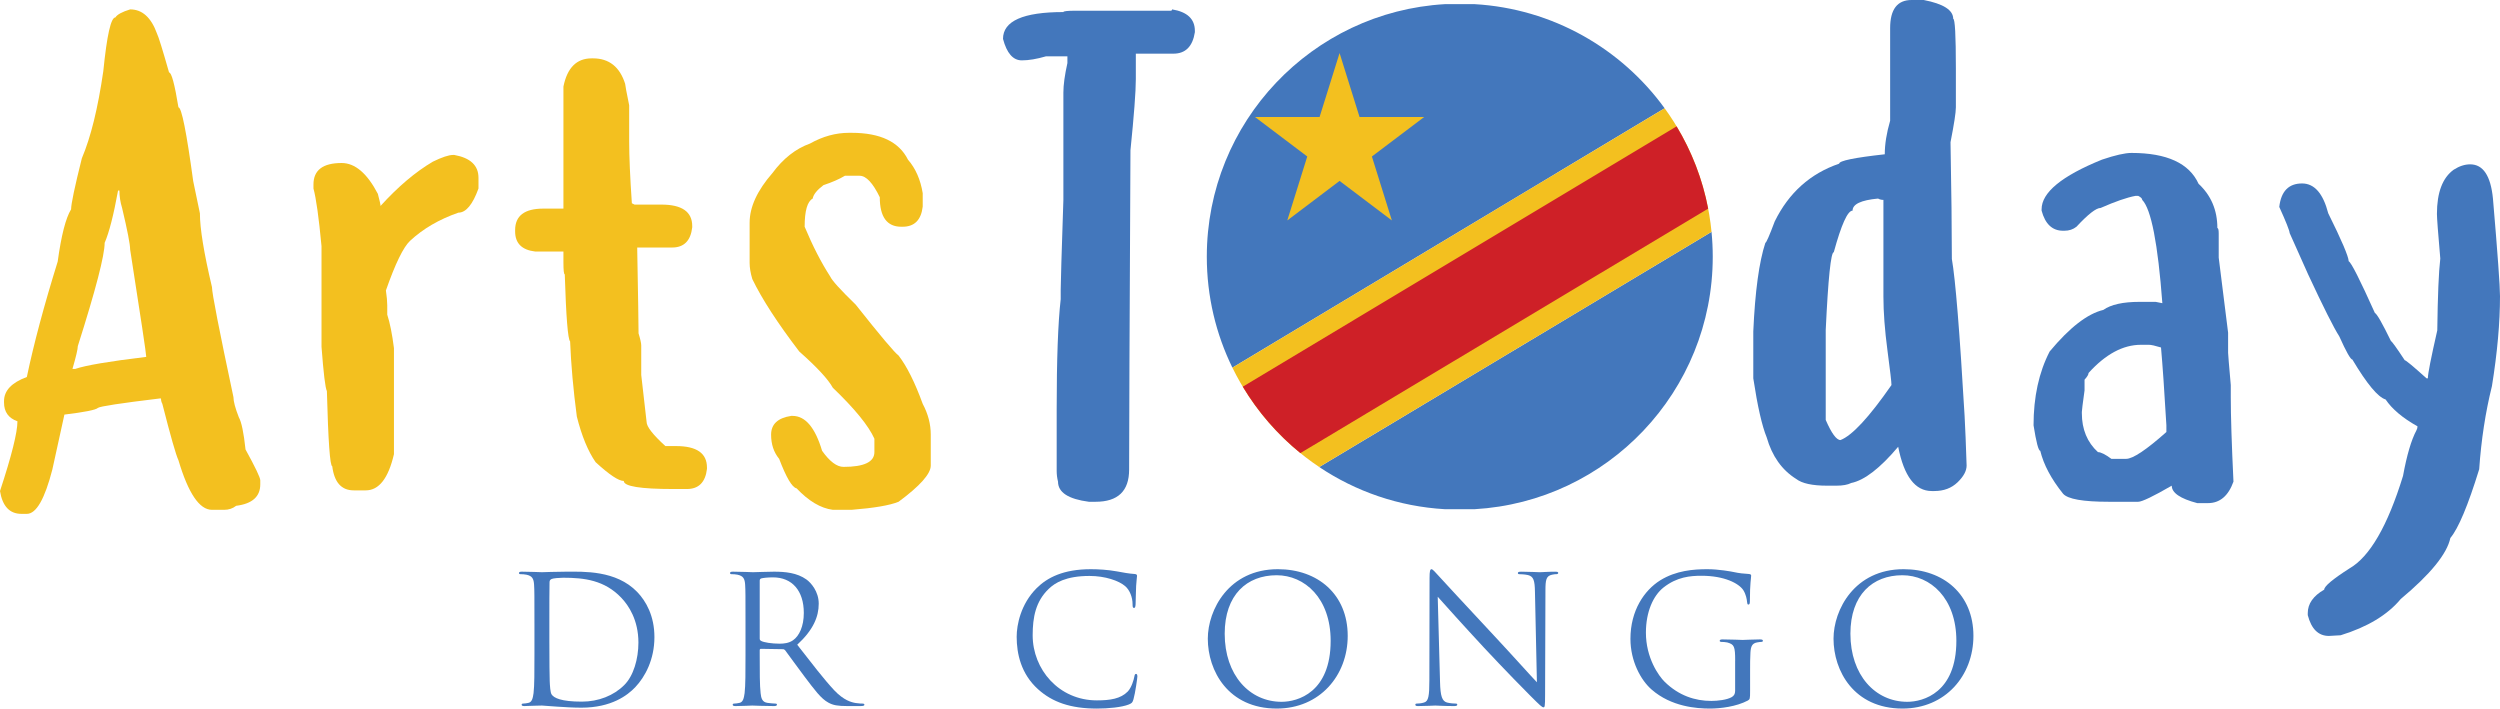 <?xml version="1.0" encoding="UTF-8" standalone="no"?>
<svg
   xmlns:dc="http://purl.org/dc/elements/1.1/"
   xmlns:cc="http://creativecommons.org/ns#"
   xmlns:rdf="http://www.w3.org/1999/02/22-rdf-syntax-ns#"
   xmlns:svg="http://www.w3.org/2000/svg"
   xmlns="http://www.w3.org/2000/svg"
   version="1.1"
   id="Layer_1"
   x="0px"
   y="0px"
   width="312.448"
   height="88.557"
   viewBox="0 0 312.448 88.557"
   enable-background="new 0 0 720 720"
   xml:space="preserve"><defs
   id="defs55" />
<g
   id="g50"
   transform="translate(-201.745,-318.475)">
	<g
   id="g10">
		<path
   fill="#f3c01f"
   d="m 218.01,319.648 c 1.509,0 2.626,1.006 3.354,3.018 0.195,0.392 0.698,2.012 1.509,4.863 0.307,0 0.698,1.454 1.174,4.36 0.391,0 1.006,3.074 1.844,9.222 l 0.838,4.024 c 0,1.901 0.503,4.975 1.509,9.223 0,0.754 0.894,5.338 2.683,13.75 0,0.531 0.224,1.369 0.671,2.515 0.335,0.587 0.614,1.929 0.838,4.024 1.229,2.236 1.844,3.521 1.844,3.856 v 0.503 c 0,1.537 -1.006,2.432 -3.018,2.683 -0.419,0.335 -0.922,0.503 -1.509,0.503 h -1.509 c -1.565,0 -2.963,-2.067 -4.192,-6.203 -0.308,-0.643 -0.979,-2.99 -2.012,-7.043 -0.112,-0.195 -0.168,-0.42 -0.168,-0.671 h -0.167 c -4.863,0.587 -7.434,0.979 -7.713,1.174 -0.251,0.251 -1.649,0.531 -4.192,0.839 l -1.509,6.875 c -0.951,3.688 -2.012,5.533 -3.186,5.533 h -0.671 c -1.481,0 -2.375,-0.951 -2.683,-2.852 1.453,-4.415 2.18,-7.32 2.18,-8.719 -1.118,-0.391 -1.677,-1.174 -1.677,-2.348 v -0.168 c 0,-1.313 0.95,-2.318 2.851,-3.018 0.866,-4.136 2.152,-8.943 3.856,-14.42 0.447,-3.27 1.006,-5.45 1.677,-6.54 0,-0.67 0.447,-2.794 1.342,-6.372 1.117,-2.626 2.012,-6.26 2.683,-10.899 0.447,-4.471 0.95,-6.708 1.509,-6.708 0.223,-0.361 0.838,-0.696 1.844,-1.004 z m -1.509,22.637 c -0.559,3.074 -1.118,5.254 -1.677,6.539 0,1.565 -1.118,5.869 -3.354,12.911 0,0.364 -0.224,1.314 -0.67,2.852 h 0.335 c 1.285,-0.447 4.248,-0.95 8.887,-1.51 0,-0.363 -0.671,-4.834 -2.012,-13.414 0,-0.643 -0.335,-2.375 -1.006,-5.198 -0.224,-0.727 -0.335,-1.453 -0.335,-2.18 z"
   id="path2" />
		<path
   fill="#f3c01f"
   d="m 258.361,337.841 h 0.167 c 2.012,0.364 3.018,1.314 3.018,2.851 v 1.341 c -0.727,2.012 -1.565,3.019 -2.515,3.019 -2.404,0.838 -4.416,2.012 -6.036,3.521 -0.838,0.783 -1.845,2.851 -3.019,6.204 0.111,0.754 0.168,1.37 0.168,1.845 v 1.173 c 0.335,1.034 0.614,2.432 0.838,4.192 v 13.246 c -0.699,3.02 -1.873,4.527 -3.521,4.527 h -1.509 c -1.538,0 -2.432,-1.006 -2.683,-3.018 -0.28,0 -0.503,-3.129 -0.67,-9.391 -0.196,-0.362 -0.419,-2.207 -0.671,-5.533 v -12.575 c -0.335,-3.577 -0.671,-5.98 -1.006,-7.21 v -0.503 c 0,-1.788 1.173,-2.683 3.521,-2.683 1.677,0 3.186,1.286 4.527,3.856 0.223,0.838 0.335,1.341 0.335,1.509 2.18,-2.403 4.359,-4.248 6.54,-5.534 1.146,-0.557 1.985,-0.837 2.516,-0.837 z"
   id="path4" />
		<path
   fill="#f3c01f"
   d="m 275.852,325.768 c 2.012,0 3.354,1.063 4.024,3.186 0,0.14 0.168,1.034 0.503,2.683 v 4.527 c 0,1.845 0.111,4.416 0.335,7.713 l 0.335,0.167 h 3.354 c 2.571,0 3.856,0.895 3.856,2.683 v 0.167 c -0.196,1.677 -1.034,2.515 -2.515,2.515 h -4.359 v 0.168 c 0.111,6.009 0.167,9.53 0.167,10.563 0.224,0.727 0.335,1.23 0.335,1.509 v 3.688 l 0.671,5.869 c 0,0.587 0.782,1.593 2.347,3.018 h 1.342 c 2.571,0 3.856,0.895 3.856,2.684 v 0.168 c -0.196,1.676 -1.034,2.515 -2.515,2.515 h -1.677 c -4.136,0 -6.204,-0.335 -6.204,-1.007 -0.643,0 -1.817,-0.781 -3.521,-2.347 -0.95,-1.369 -1.733,-3.271 -2.347,-5.701 -0.447,-3.381 -0.727,-6.511 -0.838,-9.39 -0.28,-0.252 -0.503,-3.046 -0.671,-8.384 -0.112,0 -0.167,-0.503 -0.167,-1.509 v -1.342 h -3.521 c -1.677,-0.195 -2.515,-1.033 -2.515,-2.515 v -0.167 c 0,-1.788 1.174,-2.683 3.521,-2.683 h 2.515 V 329.29 c 0.475,-2.348 1.648,-3.521 3.521,-3.521 h 0.168 z"
   id="path6" />
		<path
   fill="#f3c01f"
   d="m 307.845,335.074 h 0.335 c 3.577,0 5.924,1.118 7.042,3.354 0.95,1.09 1.565,2.488 1.844,4.192 v 1.677 c -0.196,1.677 -1.034,2.515 -2.515,2.515 h -0.167 c -1.789,0 -2.683,-1.229 -2.683,-3.688 -0.866,-1.789 -1.705,-2.683 -2.515,-2.683 h -1.844 c -0.699,0.419 -1.593,0.811 -2.683,1.174 -0.811,0.615 -1.258,1.174 -1.342,1.677 -0.67,0.363 -1.006,1.537 -1.006,3.521 1.006,2.404 2.068,4.472 3.186,6.204 0.223,0.503 1.285,1.677 3.186,3.521 3.102,3.913 4.89,6.036 5.366,6.371 1.034,1.342 2.04,3.354 3.018,6.037 0.671,1.258 1.006,2.543 1.006,3.856 v 3.856 c 0,1.034 -1.341,2.543 -4.024,4.527 -1.09,0.447 -3.046,0.782 -5.869,1.006 h -2.348 c -1.509,-0.195 -3.018,-1.09 -4.527,-2.683 -0.559,-0.111 -1.286,-1.341 -2.18,-3.688 -0.67,-0.811 -1.006,-1.816 -1.006,-3.019 0,-1.313 0.838,-2.097 2.515,-2.348 h 0.167 c 1.593,0 2.822,1.454 3.689,4.36 0.95,1.341 1.845,2.012 2.683,2.012 2.571,0 3.856,-0.615 3.856,-1.845 v -1.677 c -0.727,-1.62 -2.459,-3.744 -5.198,-6.371 -0.587,-1.063 -1.984,-2.571 -4.192,-4.527 -2.711,-3.549 -4.667,-6.567 -5.869,-9.055 -0.224,-0.754 -0.335,-1.425 -0.335,-2.012 v -5.03 c 0,-1.956 0.95,-4.024 2.851,-6.204 1.341,-1.816 2.906,-3.045 4.695,-3.689 1.594,-0.894 3.215,-1.341 4.864,-1.341 z"
   id="path8" />
	</g>
	<g
   id="g14">
		<path
   fill="#4377bc"
   d="m 348.228,319.648 c 1.9,0.308 2.851,1.202 2.851,2.683 v 0.168 c -0.28,1.789 -1.174,2.683 -2.683,2.683 H 343.7 v 3.186 c 0,1.537 -0.224,4.5 -0.671,8.887 -0.112,22.078 -0.167,35.381 -0.167,39.908 0,2.682 -1.398,4.023 -4.192,4.023 h -0.838 c -2.572,-0.336 -3.857,-1.174 -3.857,-2.516 -0.112,-0.446 -0.167,-0.894 -0.167,-1.341 v -7.714 c 0,-6.203 0.167,-10.787 0.503,-13.749 v -1.174 c 0,-0.782 0.111,-4.527 0.335,-11.234 v -13.414 c 0,-0.95 0.167,-2.18 0.503,-3.689 v -0.838 h -2.683 c -1.146,0.335 -2.152,0.503 -3.019,0.503 -1.09,0 -1.873,-0.894 -2.347,-2.683 0,-2.235 2.515,-3.354 7.545,-3.354 0,-0.111 0.503,-0.168 1.509,-0.168 h 11.905 c 0.112,0 0.169,-0.055 0.169,-0.167 z"
   id="path12" />
	</g>
	<g
   id="g22">
		<path
   fill="#4377bc"
   d="m 443.505,379.844 h -0.335 c -2.068,0 -3.466,-1.844 -4.191,-5.533 -2.264,2.684 -4.221,4.192 -5.869,4.527 -0.447,0.225 -1.063,0.336 -1.845,0.336 h -1.174 c -1.845,0 -3.13,-0.279 -3.856,-0.839 -1.789,-1.117 -3.018,-2.851 -3.689,-5.198 -0.586,-1.425 -1.146,-3.884 -1.676,-7.377 v -5.869 c 0.223,-5.002 0.727,-8.691 1.509,-11.067 0.111,0 0.503,-0.894 1.173,-2.683 1.762,-3.577 4.444,-5.98 8.049,-7.21 0,-0.363 1.9,-0.754 5.701,-1.173 0,-1.258 0.224,-2.655 0.671,-4.192 v -11.57 c 0,-2.348 0.894,-3.521 2.683,-3.521 h 1.51 c 2.459,0.476 3.688,1.258 3.688,2.348 0.224,0 0.335,2.068 0.335,6.204 v 4.863 c 0,0.643 -0.224,2.096 -0.67,4.359 0.111,6.093 0.168,10.956 0.168,14.588 0.446,2.543 0.977,9.083 1.592,19.618 0.084,1.538 0.168,3.605 0.252,6.204 0,0.671 -0.377,1.369 -1.132,2.096 -0.756,0.726 -1.72,1.089 -2.894,1.089 z m -11.737,-6.371 c 1.453,-0.559 3.577,-2.851 6.372,-6.875 0,-0.363 -0.168,-1.809 -0.503,-4.338 -0.336,-2.53 -0.504,-4.772 -0.504,-6.729 v -12.073 c -0.251,0 -0.475,-0.056 -0.67,-0.167 -2.125,0.196 -3.186,0.699 -3.186,1.509 -0.615,0 -1.398,1.733 -2.348,5.198 -0.363,0 -0.699,3.242 -1.006,9.726 v 11.234 c 0.726,1.677 1.342,2.515 1.845,2.515 z"
   id="path16" />
		<path
   fill="#4377bc"
   d="m 468.137,337.589 c 4.416,0 7.211,1.286 8.385,3.857 1.564,1.453 2.348,3.298 2.348,5.533 0.111,0 0.168,0.224 0.168,0.67 v 3.019 l 1.174,9.39 v 2.515 c 0,0.168 0.111,1.509 0.334,4.024 v 1.51 c 0,2.319 0.111,5.841 0.336,10.563 -0.643,1.789 -1.705,2.684 -3.186,2.684 h -1.342 c -2.123,-0.56 -3.186,-1.285 -3.186,-2.18 -2.32,1.342 -3.717,2.012 -4.191,2.012 h -3.689 c -3.215,0 -5.114,-0.336 -5.701,-1.006 -1.481,-1.845 -2.432,-3.633 -2.851,-5.365 -0.224,0 -0.503,-1.063 -0.839,-3.187 0,-3.549 0.672,-6.623 2.013,-9.222 2.487,-2.991 4.722,-4.723 6.708,-5.199 0.949,-0.67 2.457,-1.006 4.527,-1.006 h 2.012 l 0.838,0.167 c -0.559,-7.461 -1.398,-11.765 -2.516,-12.911 0,-0.167 -0.168,-0.335 -0.502,-0.503 h -0.336 c -1.063,0.196 -2.516,0.699 -4.359,1.509 -0.561,0 -1.566,0.783 -3.019,2.347 -0.419,0.335 -0.923,0.503 -1.509,0.503 h -0.168 c -1.342,0 -2.236,-0.838 -2.683,-2.515 v -0.168 c 0,-2.096 2.515,-4.164 7.546,-6.204 1.649,-0.557 2.877,-0.837 3.688,-0.837 z m -5.867,28.338 v 1.342 c -0.225,1.621 -0.336,2.515 -0.336,2.683 v 0.168 c 0,2.012 0.67,3.633 2.012,4.862 0.363,0 0.922,0.28 1.678,0.839 h 1.844 c 0.838,0 2.516,-1.117 5.031,-3.354 v -0.839 c -0.252,-4.304 -0.477,-7.546 -0.672,-9.726 -0.727,-0.223 -1.23,-0.335 -1.508,-0.335 h -1.008 c -2.236,0 -4.416,1.174 -6.539,3.521 -10e-4,0.197 -0.168,0.476 -0.502,0.839 z"
   id="path18" />
		<path
   fill="#4377bc"
   d="m 492.809,397.953 c -1.314,0 -2.193,-0.866 -2.641,-2.599 v -0.251 c 0,-1.174 0.684,-2.152 2.055,-2.936 0,-0.418 1.047,-1.299 3.143,-2.641 2.543,-1.453 4.779,-5.31 6.707,-11.569 0.475,-2.599 1.035,-4.499 1.678,-5.701 0.084,-0.167 0.125,-0.308 0.125,-0.419 v -0.084 c -1.844,-1.033 -3.172,-2.152 -3.982,-3.354 -0.949,-0.279 -2.334,-1.942 -4.15,-4.988 -0.223,0 -0.768,-0.965 -1.635,-2.893 -0.697,-1.09 -1.998,-3.675 -3.898,-7.755 l -2.305,-5.156 c -0.027,-0.335 -0.461,-1.425 -1.299,-3.27 0.223,-1.956 1.174,-2.934 2.85,-2.934 1.537,0 2.627,1.244 3.27,3.73 1.678,3.382 2.529,5.38 2.557,5.995 0.309,0.14 1.398,2.292 3.27,6.456 0.252,0.112 0.924,1.286 2.014,3.521 0.111,0.028 0.684,0.824 1.719,2.39 0.139,0 1.047,0.754 2.725,2.264 h 0.168 v -0.043 c 0,-0.529 0.391,-2.515 1.174,-5.952 0.055,-4.331 0.18,-7.321 0.377,-8.971 -0.279,-3.213 -0.42,-5.072 -0.42,-5.575 0,-2.683 0.699,-4.527 2.096,-5.533 0.699,-0.447 1.383,-0.671 2.055,-0.671 1.621,0 2.57,1.425 2.85,4.276 0.588,6.903 0.881,10.969 0.881,12.199 0,3.326 -0.336,7.07 -1.006,11.234 -0.811,3.27 -1.342,6.735 -1.594,10.396 -1.396,4.527 -2.598,7.393 -3.604,8.594 -0.42,1.984 -2.488,4.527 -6.205,7.629 -1.648,1.984 -4.15,3.493 -7.504,4.527 z"
   id="path20" />
	</g>
	<g
   id="g38">
		<path
   fill="#4377bc"
   d="m 268.539,396.366 c 0,-3.466 0,-4.088 -0.044,-4.799 -0.044,-0.756 -0.222,-1.111 -0.955,-1.267 -0.178,-0.045 -0.556,-0.066 -0.756,-0.066 -0.089,0 -0.178,-0.045 -0.178,-0.134 0,-0.133 0.111,-0.178 0.355,-0.178 1,0 2.399,0.067 2.511,0.067 0.267,0 1.666,-0.067 2.999,-0.067 2.2,0 6.266,-0.2 8.909,2.533 1.111,1.155 2.155,2.999 2.155,5.643 0,2.8 -1.155,4.955 -2.399,6.266 -0.956,1 -2.955,2.555 -6.732,2.555 -0.956,0 -2.133,-0.066 -3.088,-0.133 -0.978,-0.067 -1.732,-0.134 -1.844,-0.134 -0.044,0 -0.422,0 -0.889,0.022 -0.444,0 -0.955,0.044 -1.289,0.044 -0.245,0 -0.355,-0.044 -0.355,-0.178 0,-0.066 0.044,-0.133 0.178,-0.133 0.2,0 0.466,-0.045 0.667,-0.089 0.444,-0.089 0.556,-0.578 0.645,-1.223 0.111,-0.933 0.111,-2.688 0.111,-4.82 v -3.909 z m 1.866,2.4 c 0,2.354 0.022,4.398 0.044,4.821 0.022,0.555 0.066,1.443 0.244,1.688 0.289,0.423 1.155,0.889 3.777,0.889 2.066,0 3.977,-0.755 5.287,-2.065 1.155,-1.134 1.777,-3.267 1.777,-5.31 0,-2.822 -1.222,-4.644 -2.133,-5.599 -2.088,-2.2 -4.621,-2.511 -7.265,-2.511 -0.444,0 -1.267,0.066 -1.444,0.155 -0.2,0.089 -0.267,0.2 -0.267,0.444 -0.022,0.755 -0.022,3.021 -0.022,4.732 v 2.756 z"
   id="path24" />
		<path
   fill="#4377bc"
   d="m 294.917,396.366 c 0,-3.466 0,-4.088 -0.044,-4.799 -0.044,-0.756 -0.222,-1.111 -0.956,-1.267 -0.178,-0.045 -0.555,-0.066 -0.755,-0.066 -0.089,0 -0.178,-0.045 -0.178,-0.134 0,-0.133 0.111,-0.178 0.355,-0.178 1,0 2.399,0.067 2.51,0.067 0.245,0 1.933,-0.067 2.622,-0.067 1.399,0 2.888,0.134 4.065,0.978 0.556,0.4 1.533,1.488 1.533,3.021 0,1.645 -0.688,3.288 -2.688,5.132 1.822,2.333 3.333,4.311 4.621,5.688 1.2,1.267 2.155,1.512 2.711,1.6 0.422,0.067 0.733,0.067 0.866,0.067 0.111,0 0.2,0.066 0.2,0.133 0,0.134 -0.134,0.178 -0.533,0.178 h -1.578 c -1.244,0 -1.799,-0.11 -2.377,-0.422 -0.955,-0.511 -1.732,-1.6 -2.999,-3.266 -0.933,-1.222 -1.978,-2.711 -2.422,-3.288 -0.089,-0.089 -0.155,-0.134 -0.289,-0.134 l -2.733,-0.044 c -0.111,0 -0.155,0.066 -0.155,0.178 v 0.533 c 0,2.133 0,3.888 0.111,4.82 0.066,0.645 0.2,1.134 0.866,1.223 0.311,0.044 0.8,0.089 1,0.089 0.133,0 0.178,0.066 0.178,0.133 0,0.111 -0.111,0.178 -0.355,0.178 -1.222,0 -2.622,-0.066 -2.733,-0.066 -0.022,0 -1.422,0.066 -2.088,0.066 -0.244,0 -0.355,-0.044 -0.355,-0.178 0,-0.066 0.044,-0.133 0.178,-0.133 0.2,0 0.467,-0.045 0.667,-0.089 0.444,-0.089 0.555,-0.578 0.644,-1.223 0.111,-0.933 0.111,-2.688 0.111,-4.82 z m 1.778,1.933 c 0,0.111 0.044,0.2 0.155,0.267 0.333,0.2 1.355,0.355 2.333,0.355 0.533,0 1.155,-0.066 1.666,-0.422 0.778,-0.533 1.355,-1.733 1.355,-3.422 0,-2.776 -1.466,-4.443 -3.844,-4.443 -0.666,0 -1.266,0.067 -1.488,0.134 -0.111,0.044 -0.178,0.133 -0.178,0.267 v 7.264 z"
   id="path26" />
		<path
   fill="#4377bc"
   d="m 331.496,404.631 c -2.155,-1.933 -2.688,-4.466 -2.688,-6.576 0,-1.488 0.511,-4.088 2.488,-6.065 1.333,-1.333 3.355,-2.377 6.776,-2.377 0.889,0 2.133,0.066 3.222,0.267 0.844,0.155 1.555,0.289 2.266,0.333 0.245,0.022 0.289,0.111 0.289,0.244 0,0.178 -0.066,0.444 -0.111,1.244 -0.044,0.733 -0.044,1.955 -0.067,2.288 -0.022,0.334 -0.066,0.467 -0.2,0.467 -0.156,0 -0.178,-0.155 -0.178,-0.467 0,-0.866 -0.355,-1.777 -0.933,-2.266 -0.777,-0.666 -2.488,-1.267 -4.443,-1.267 -2.955,0 -4.332,0.866 -5.11,1.622 -1.622,1.555 -2,3.532 -2,5.799 0,4.243 3.266,8.131 8.021,8.131 1.666,0 2.977,-0.2 3.865,-1.11 0.467,-0.489 0.756,-1.467 0.822,-1.866 0.044,-0.245 0.089,-0.333 0.222,-0.333 0.111,0 0.156,0.155 0.156,0.333 0,0.155 -0.267,2.088 -0.489,2.844 -0.133,0.422 -0.178,0.466 -0.577,0.644 -0.889,0.355 -2.577,0.512 -3.999,0.512 -3.333,-0.002 -5.577,-0.824 -7.332,-2.401 z"
   id="path28" />
		<path
   fill="#4377bc"
   d="m 361.45,389.612 c 4.999,0 8.731,3.154 8.731,8.331 0,4.977 -3.51,9.087 -8.865,9.087 -6.087,0 -8.62,-4.732 -8.62,-8.731 10e-4,-3.6 2.622,-8.687 8.754,-8.687 z m 0.466,16.574 c 2,0 6.133,-1.155 6.133,-7.62 0,-5.332 -3.244,-8.198 -6.754,-8.198 -3.71,0 -6.488,2.444 -6.488,7.31 0,5.176 3.11,8.508 7.109,8.508 z"
   id="path30" />
		<path
   fill="#4377bc"
   d="m 381.719,403.697 c 0.045,1.822 0.266,2.399 0.866,2.577 0.423,0.111 0.911,0.134 1.11,0.134 0.111,0 0.178,0.044 0.178,0.133 0,0.134 -0.133,0.178 -0.399,0.178 -1.267,0 -2.155,-0.066 -2.354,-0.066 -0.201,0 -1.133,0.066 -2.133,0.066 -0.223,0 -0.355,-0.022 -0.355,-0.178 0,-0.089 0.066,-0.133 0.178,-0.133 0.178,0 0.577,-0.022 0.91,-0.134 0.556,-0.155 0.666,-0.8 0.666,-2.821 l 0.023,-12.73 c 0,-0.866 0.066,-1.11 0.244,-1.11 0.178,0 0.555,0.488 0.777,0.711 0.334,0.378 3.644,3.954 7.064,7.62 2.199,2.354 4.621,5.065 5.332,5.799 l -0.244,-11.286 c -0.021,-1.444 -0.178,-1.933 -0.866,-2.11 -0.399,-0.09 -0.911,-0.111 -1.089,-0.111 -0.155,0 -0.178,-0.066 -0.178,-0.156 0,-0.133 0.178,-0.155 0.445,-0.155 0.999,0 2.065,0.067 2.311,0.067 0.244,0 0.977,-0.067 1.888,-0.067 0.245,0 0.399,0.022 0.399,0.155 0,0.09 -0.088,0.156 -0.244,0.156 -0.111,0 -0.266,0 -0.533,0.066 -0.732,0.155 -0.822,0.645 -0.822,1.978 l -0.044,13.019 c 0,1.467 -0.044,1.577 -0.2,1.577 -0.178,0 -0.443,-0.244 -1.621,-1.422 -0.244,-0.222 -3.443,-3.487 -5.799,-6.021 -2.578,-2.777 -5.088,-5.576 -5.799,-6.376 z"
   id="path32" />
		<path
   fill="#4377bc"
   d="m 418.605,401.054 c 0,-1.8 -0.111,-2.044 -1,-2.288 -0.178,-0.045 -0.555,-0.067 -0.755,-0.067 -0.089,0 -0.178,-0.044 -0.178,-0.133 0,-0.133 0.11,-0.178 0.355,-0.178 0.999,0 2.399,0.066 2.511,0.066 0.112,0 1.51,-0.066 2.178,-0.066 0.244,0 0.355,0.045 0.355,0.178 0,0.089 -0.09,0.133 -0.178,0.133 -0.156,0 -0.289,0.022 -0.557,0.067 -0.6,0.11 -0.777,0.488 -0.822,1.267 -0.043,0.711 -0.043,1.377 -0.043,2.311 v 2.488 c 0,0.999 -0.023,1.044 -0.289,1.199 -1.422,0.756 -3.422,1 -4.711,1 -1.688,0 -4.843,-0.223 -7.309,-2.377 -1.355,-1.178 -2.645,-3.555 -2.645,-6.332 0,-3.555 1.733,-6.065 3.711,-7.31 2,-1.244 4.199,-1.399 5.91,-1.399 1.398,0 2.977,0.288 3.398,0.378 0.467,0.11 1.244,0.199 1.799,0.222 0.223,0.022 0.268,0.111 0.268,0.2 0,0.311 -0.156,0.933 -0.156,3.154 0,0.355 -0.044,0.467 -0.199,0.467 -0.111,0 -0.133,-0.133 -0.156,-0.333 -0.021,-0.312 -0.133,-0.934 -0.467,-1.467 -0.555,-0.844 -2.354,-1.8 -5.221,-1.8 -1.398,0 -3.065,0.134 -4.754,1.467 -1.289,1.021 -2.199,3.044 -2.199,5.644 0,3.132 1.577,5.398 2.355,6.153 1.754,1.711 3.775,2.378 5.82,2.378 0.799,0 1.955,-0.134 2.533,-0.467 0.288,-0.156 0.443,-0.4 0.443,-0.777 v -3.778 z"
   id="path34" />
		<path
   fill="#4377bc"
   d="m 439.651,389.612 c 4.999,0 8.731,3.154 8.731,8.331 0,4.977 -3.51,9.087 -8.865,9.087 -6.087,0 -8.619,-4.732 -8.619,-8.731 0,-3.6 2.622,-8.687 8.753,-8.687 z m 0.466,16.574 c 2,0 6.133,-1.155 6.133,-7.62 0,-5.332 -3.244,-8.198 -6.754,-8.198 -3.711,0 -6.488,2.444 -6.488,7.31 0,5.176 3.111,8.508 7.109,8.508 z"
   id="path36" />
	</g>
	<g
   id="g48">
		<path
   fill="#4377bc"
   d="m 415.65,347.451 -49.027,29.393 c 4.545,3.043 9.922,4.938 15.717,5.271 h 3.693 c 16.602,-0.955 29.77,-14.72 29.77,-31.561 0,-1.048 -0.053,-2.082 -0.153,-3.103 z m -29.617,-28.458 h -3.693 c -16.6,0.957 -29.769,14.72 -29.769,31.561 0,4.976 1.15,9.683 3.199,13.87 l 54.021,-32.417 c -5.408,-7.453 -13.988,-12.451 -23.758,-13.014 z"
   id="path40" />
		<path
   fill="#f3c01f"
   d="m 409.791,332.006 -54.021,32.417 c 2.463,5.038 6.226,9.323 10.853,12.42 L 415.65,347.45 c -0.558,-5.735 -2.65,-11.021 -5.859,-15.444 z"
   id="path42" />
		<path
   fill="#ce2027"
   d="m 411.283,334.266 -54.216,32.535 c 1.902,3.172 4.343,5.98 7.2,8.301 l 50.961,-30.553 c -0.71,-3.698 -2.066,-7.165 -3.945,-10.283 z"
   id="path44" />
		<polygon
   fill="#f3c01f"
   points="379.738,333.096 373.203,338.034 375.699,346.025 369.164,341.086 362.629,346.025 365.125,338.034 358.589,333.096 366.666,333.096 369.164,325.105 371.66,333.096 "
   id="polygon46" />
	</g>
</g>
</svg>
